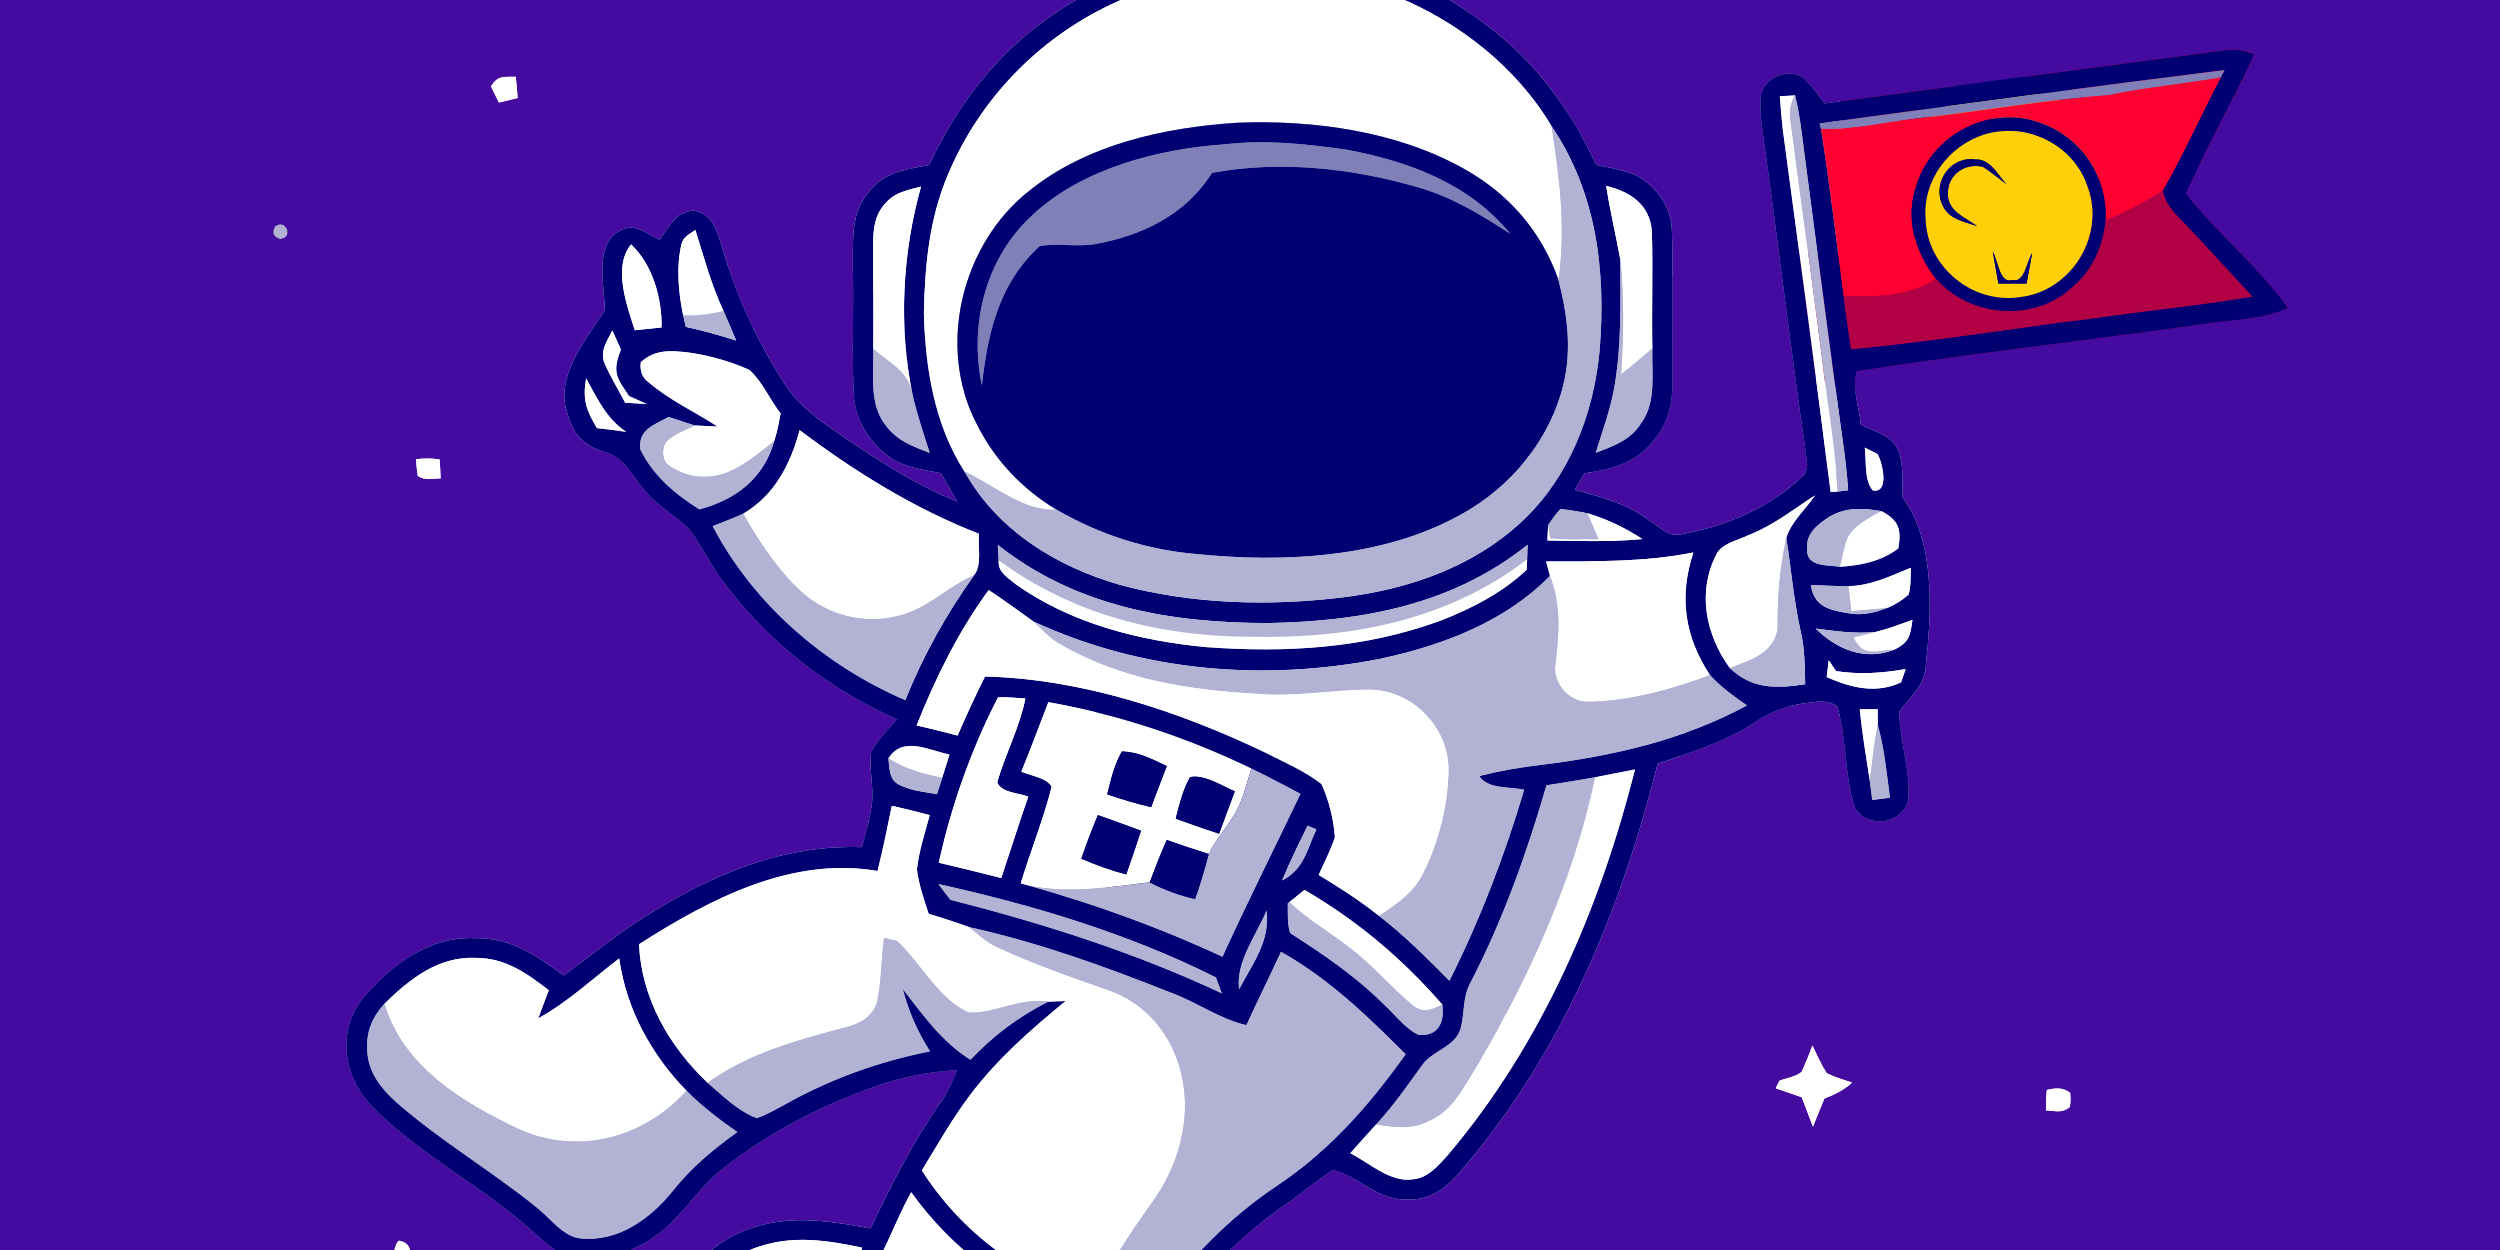 <svg xmlns="http://www.w3.org/2000/svg" style="background-color: #450ba0;" version="1.1" viewBox="90 60 400 200" width="400" height="200" xmlns:xlink="http://www.w3.org/1999/xlink">
				<rect x="90" y="60" width="400" height="200" fill="#333333" stroke="none"/>
				<defs>
				<path d="M 0.00 0.00 L 577.00 0.00 L 577.00 327.00 L 0.00 327.00 L 0.00 0.00 Z M 342.16 21.34 C 340.49 21.92 338.82 22.51 337.15 23.11 C 338.52 24.69 340.33 25.05 342.19 25.75 C 342.93 27.72 342.48 29.51 344.93 30.11 C 345.24 28.67 345.56 27.24 345.87 25.81 C 347.77 25.14 349.61 24.58 351.11 23.17 C 349.51 22.59 347.87 22.07 346.32 21.38 C 345.47 20.13 345.28 18.32 344.79 16.89 C 342.53 17.63 342.87 19.43 342.16 21.34 Z M 163.56 29.75 C 163.49 30.68 163.48 31.61 163.51 32.54 C 164.29 33.12 165.37 33.30 166.29 33.62 C 166.74 32.71 167.19 31.80 167.64 30.90 C 167.04 30.39 166.43 29.89 165.81 29.41 C 165.06 29.51 164.31 29.63 163.56 29.75 Z M 208.07 31.57 C 208.81 31.60 209.54 31.64 210.27 31.67 C 210.28 30.91 210.29 30.15 210.30 29.39 C 208.58 29.94 208.50 29.75 208.07 31.57 Z M 417.56 29.63 C 417.11 30.20 417.11 30.80 417.56 31.40 C 418.11 31.74 418.78 31.80 419.56 31.57 C 419.67 30.87 419.67 30.17 419.56 29.45 C 418.81 29.28 418.14 29.34 417.56 29.63 Z M 368.48 48.56 C 368.75 51.30 369.02 51.13 371.58 51.72 C 371.67 50.54 371.73 49.37 371.78 48.19 C 370.67 48.28 369.57 48.40 368.48 48.56 Z M 238.68 86.38 C 235.08 87.15 231.86 87.34 229.32 90.34 C 225.93 94.02 226.55 98.37 226.46 103.00 C 226.62 109.67 226.28 116.37 226.60 123.03 C 226.78 126.99 228.93 130.56 232.04 132.94 C 234.48 134.79 237.61 135.12 240.53 135.72 C 241.43 137.23 242.32 138.74 243.18 140.26 C 236.79 137.70 230.72 133.82 225.03 129.95 C 221.42 127.44 218.01 125.22 215.56 121.45 C 211.21 114.68 207.72 107.29 205.54 99.53 C 204.62 96.85 204.20 94.38 201.00 93.69 C 198.01 93.89 197.10 96.27 195.53 98.36 C 192.99 97.08 191.16 95.31 188.42 97.40 C 185.20 100.02 186.73 105.96 186.77 109.61 C 183.79 114.23 178.71 120.30 180.77 126.11 C 181.80 129.58 183.21 131.20 186.69 132.31 C 190.22 133.30 191.02 136.20 193.32 138.67 C 195.33 141.07 198.13 142.48 200.25 144.67 C 202.19 147.14 203.51 150.06 205.38 152.59 C 212.57 162.49 222.38 170.11 233.52 175.11 C 232.11 176.76 230.35 178.40 229.39 180.35 C 229.01 183.04 229.82 185.85 229.51 188.56 C 229.20 190.92 228.51 193.25 227.92 195.55 C 215.77 195.13 204.88 199.50 194.70 205.73 C 189.57 208.80 185.00 212.54 180.19 216.07 C 175.82 212.85 171.71 209.99 166.01 210.11 C 158.49 209.77 152.50 214.50 147.91 219.94 C 143.94 225.08 144.96 232.14 149.26 236.74 C 156.87 244.70 167.55 249.91 175.62 257.38 C 177.58 259.08 179.27 260.79 181.96 261.22 C 187.41 262.14 193.05 259.66 197.02 256.02 C 200.13 253.05 202.37 249.47 205.85 246.83 C 213.04 241.22 221.31 236.91 229.89 233.88 C 234.24 232.34 238.53 231.47 243.13 231.22 C 242.43 233.07 241.60 234.82 240.45 236.44 C 236.00 242.82 232.64 249.57 229.27 256.56 C 222.01 255.20 215.30 254.15 208.28 257.24 C 200.83 260.46 197.45 268.37 196.90 276.03 C 196.89 280.40 200.47 283.15 203.99 285.01 C 215.82 291.02 227.45 297.43 238.91 304.11 C 242.35 306.04 245.81 309.01 250.03 308.13 C 256.22 307.18 263.27 303.38 264.64 296.73 C 266.40 289.21 269.91 282.50 273.99 275.99 C 279.63 267.05 286.92 258.69 295.69 252.71 C 298.27 250.96 300.61 248.84 303.27 247.23 C 307.13 247.99 310.33 252.09 314.99 251.90 C 318.70 252.15 321.26 250.21 323.56 247.56 C 339.81 228.70 349.18 206.13 355.23 182.20 C 360.59 180.34 365.85 178.81 370.65 175.64 C 373.21 173.94 375.65 172.94 378.71 172.52 C 380.46 172.33 382.54 171.81 383.99 173.12 C 385.49 178.30 385.08 184.13 386.78 189.24 C 388.89 192.64 394.12 191.93 395.32 188.12 C 395.78 183.46 393.91 178.59 393.88 173.89 C 395.83 171.17 398.11 169.73 398.17 166.01 C 399.07 157.76 399.63 146.61 394.43 139.62 C 394.33 137.22 394.63 134.46 393.77 132.20 C 392.84 129.65 389.91 129.06 387.73 127.95 C 387.54 125.45 386.15 121.57 387.10 119.37 C 405.27 116.57 423.78 114.50 442.02 111.92 C 446.86 111.12 451.76 111.24 456.08 109.28 C 451.31 102.62 444.83 97.45 439.74 90.98 C 443.12 83.41 447.23 76.22 450.70 68.69 C 449.08 68.10 447.75 67.73 446.00 68.03 C 424.63 70.88 403.28 73.67 381.90 76.55 C 380.86 75.18 379.86 73.63 378.55 72.49 C 376.22 70.84 372.54 72.23 371.79 74.97 C 371.37 77.78 372.01 80.85 372.38 83.66 C 374.64 99.76 376.51 115.92 378.87 131.99 C 378.93 133.66 379.72 135.00 378.29 136.29 C 373.20 141.22 366.05 144.23 359.13 145.45 C 356.86 146.03 355.64 144.29 353.81 143.22 C 350.23 140.52 346.21 139.56 341.98 138.36 C 342.49 137.49 343.01 136.61 343.52 135.73 C 347.86 135.07 351.68 134.15 354.52 130.53 C 357.50 127.17 357.69 123.27 357.60 119.00 C 357.46 111.67 357.72 104.32 357.51 97.00 C 357.45 93.02 354.84 89.38 351.23 87.81 C 349.37 87.12 347.34 86.79 345.39 86.38 C 341.32 77.62 335.73 69.92 327.95 64.09 C 308.22 48.69 278.90 48.17 258.40 62.39 C 249.59 68.37 243.14 76.79 238.68 86.38 Z M 403.26 57.22 C 404.52 57.51 405.78 57.79 407.03 58.07 C 406.85 56.88 406.65 55.70 406.43 54.52 C 404.22 54.60 404.31 55.46 403.26 57.22 Z M 168.56 73.81 C 168.97 74.68 169.39 75.54 169.82 76.41 C 170.82 76.17 171.82 75.92 172.82 75.68 C 172.74 74.55 172.64 73.42 172.52 72.29 C 170.60 72.35 169.74 71.97 168.56 73.81 Z M 134.02 96.22 C 133.46 97.25 133.74 97.93 134.88 98.25 C 136.97 97.85 135.76 95.04 134.02 96.22 Z M 156.56 133.47 C 156.61 134.38 156.71 135.27 156.85 136.16 C 158.06 136.92 159.17 136.57 160.50 136.54 C 160.46 135.53 160.41 134.52 160.34 133.52 C 159.06 133.31 157.85 133.33 156.56 133.47 Z M 379.98 227.28 C 379.47 228.72 378.89 230.12 378.26 231.50 C 377.32 232.30 375.84 232.48 374.71 232.92 C 374.51 233.32 374.32 233.72 374.12 234.12 C 375.51 234.60 376.90 235.08 378.28 235.56 C 378.87 237.13 379.47 238.69 380.07 240.26 C 380.69 238.76 381.29 237.26 381.90 235.77 C 383.58 235.10 384.98 234.45 386.33 233.22 C 384.97 232.74 383.52 232.36 382.25 231.68 C 381.37 230.29 380.71 228.76 379.98 227.28 Z M 417.35 237.65 C 418.81 237.73 419.93 238.17 421.17 237.11 C 421.30 236.38 421.31 235.63 421.22 234.85 C 420.03 233.95 418.85 234.07 417.48 234.40 C 417.39 235.48 417.34 236.56 417.35 237.65 Z M 153.80 258.52 C 152.76 259.61 152.68 261.97 154.74 261.52 C 156.41 260.57 155.51 258.60 153.80 258.52 Z M 408.27 269.95 C 407.50 271.52 408.98 273.35 410.36 271.69 C 411.25 270.09 409.62 268.44 408.27 269.95 Z M 343.45 285.49 C 341.66 287.44 343.47 289.37 345.76 288.76 C 348.29 287.67 345.81 282.80 343.45 285.49 Z M 146.53 289.59 C 146.43 291.11 145.60 292.60 147.49 293.30 C 149.95 293.65 150.06 291.36 149.50 289.54 C 148.51 289.53 147.52 289.55 146.53 289.59 Z M 175.27 293.01 C 174.18 293.71 173.07 294.40 171.94 295.06 C 174.93 295.76 176.21 297.02 177.95 299.39 C 178.18 298.27 178.41 297.16 178.65 296.04 C 179.83 295.30 181.01 294.57 182.23 293.88 C 180.92 293.58 179.69 293.15 178.54 292.60 C 177.91 291.54 177.32 290.46 176.77 289.35 C 176.28 290.57 175.80 291.80 175.27 293.01 Z M 379.11 296.60 C 377.52 298.01 379.17 299.50 380.82 298.75 C 382.41 297.53 380.64 295.75 379.11 296.60 Z" id="p0" />
				<path d="M 344.79 16.89 C 345.28 18.32 345.47 20.13 346.32 21.38 C 347.87 22.07 349.51 22.59 351.11 23.17 C 349.61 24.58 347.77 25.14 345.87 25.81 C 345.56 27.24 345.24 28.67 344.93 30.11 C 342.48 29.51 342.93 27.72 342.19 25.75 C 340.33 25.05 338.52 24.69 337.15 23.11 C 338.82 22.51 340.49 21.92 342.16 21.34 C 342.87 19.43 342.53 17.63 344.79 16.89 Z" id="p1" />
				<path d="M 165.81 29.41 C 166.43 29.89 167.04 30.39 167.64 30.90 C 167.19 31.80 166.74 32.71 166.29 33.62 C 165.37 33.30 164.29 33.12 163.51 32.54 C 163.48 31.61 163.49 30.68 163.56 29.75 C 164.31 29.63 165.06 29.51 165.81 29.41 Z" id="p2" />
				<path d="M 210.30 29.39 C 210.29 30.15 210.28 30.91 210.27 31.67 C 209.54 31.64 208.81 31.60 208.07 31.57 C 208.50 29.75 208.58 29.94 210.30 29.39 Z" id="p3" />
				<path d="M 419.56 29.45 C 419.67 30.17 419.67 30.87 419.56 31.57 C 418.78 31.80 418.11 31.74 417.56 31.40 C 417.11 30.80 417.11 30.20 417.56 29.63 C 418.14 29.34 418.81 29.28 419.56 29.45 Z" id="p4" />
				<path d="M 371.78 48.19 C 371.73 49.37 371.67 50.54 371.58 51.72 C 369.02 51.13 368.75 51.30 368.48 48.56 C 369.57 48.40 370.67 48.28 371.78 48.19 Z" id="p5" />
				<path d="M 327.95 64.09 C 335.73 69.92 341.32 77.62 345.39 86.38 C 347.34 86.79 349.37 87.12 351.23 87.81 C 354.84 89.38 357.45 93.02 357.51 97.00 C 357.72 104.32 357.46 111.67 357.60 119.00 C 357.69 123.27 357.50 127.17 354.52 130.53 C 351.68 134.15 347.86 135.07 343.52 135.73 C 343.01 136.61 342.49 137.49 341.98 138.36 C 346.21 139.56 350.23 140.52 353.81 143.22 C 355.64 144.29 356.86 146.03 359.13 145.45 C 366.05 144.23 373.20 141.22 378.29 136.29 C 379.72 135.00 378.93 133.66 378.87 131.99 C 376.51 115.92 374.64 99.76 372.38 83.66 C 372.01 80.85 371.37 77.78 371.79 74.97 C 372.54 72.23 376.22 70.84 378.55 72.49 C 379.86 73.63 380.86 75.18 381.90 76.55 C 403.28 73.67 424.63 70.88 446.00 68.03 C 447.75 67.73 449.08 68.10 450.70 68.69 C 447.23 76.22 443.12 83.41 439.74 90.98 C 444.83 97.45 451.31 102.62 456.08 109.28 C 451.76 111.24 446.86 111.12 442.02 111.92 C 423.78 114.50 405.27 116.57 387.10 119.37 C 386.15 121.57 387.54 125.45 387.73 127.95 C 389.91 129.06 392.84 129.65 393.77 132.20 C 394.63 134.46 394.33 137.22 394.43 139.62 C 399.63 146.61 399.07 157.76 398.17 166.01 C 398.11 169.73 395.83 171.17 393.88 173.89 C 393.91 178.59 395.78 183.46 395.32 188.12 C 394.12 191.93 388.89 192.64 386.78 189.24 C 385.08 184.13 385.49 178.30 383.99 173.12 C 382.54 171.81 380.46 172.33 378.71 172.52 C 375.65 172.94 373.21 173.94 370.65 175.64 C 365.85 178.81 360.59 180.34 355.23 182.20 C 349.18 206.13 339.81 228.70 323.56 247.56 C 321.26 250.21 318.70 252.15 314.99 251.90 C 310.33 252.09 307.13 247.99 303.27 247.23 C 300.61 248.84 298.27 250.96 295.69 252.71 C 286.92 258.69 279.63 267.05 273.99 275.99 C 269.91 282.50 266.40 289.21 264.64 296.73 C 263.27 303.38 256.22 307.18 250.03 308.13 C 245.81 309.01 242.35 306.04 238.91 304.11 C 227.45 297.43 215.82 291.02 203.99 285.01 C 200.47 283.15 196.89 280.40 196.90 276.03 C 197.45 268.37 200.83 260.46 208.28 257.24 C 215.30 254.15 222.01 255.20 229.27 256.56 C 232.64 249.57 236.00 242.82 240.45 236.44 C 241.60 234.82 242.43 233.07 243.13 231.22 C 238.53 231.47 234.24 232.34 229.89 233.88 C 221.31 236.91 213.04 241.22 205.85 246.83 C 202.37 249.47 200.13 253.05 197.02 256.02 C 193.05 259.66 187.41 262.14 181.96 261.22 C 179.27 260.79 177.58 259.08 175.62 257.38 C 167.55 249.91 156.87 244.70 149.26 236.74 C 144.96 232.14 143.94 225.08 147.91 219.94 C 152.50 214.50 158.49 209.77 166.01 210.11 C 171.71 209.99 175.82 212.85 180.19 216.07 C 185.00 212.54 189.57 208.80 194.70 205.73 C 204.88 199.50 215.77 195.13 227.92 195.55 C 228.51 193.25 229.20 190.92 229.51 188.56 C 229.82 185.85 229.01 183.04 229.39 180.35 C 230.35 178.40 232.11 176.76 233.52 175.11 C 222.38 170.11 212.57 162.49 205.38 152.59 C 203.51 150.06 202.19 147.14 200.25 144.67 C 198.13 142.48 195.33 141.07 193.32 138.67 C 191.02 136.20 190.22 133.30 186.69 132.31 C 183.21 131.20 181.80 129.58 180.77 126.11 C 178.71 120.30 183.79 114.23 186.77 109.61 C 186.73 105.96 185.20 100.02 188.42 97.40 C 191.16 95.31 192.99 97.08 195.53 98.36 C 197.10 96.27 198.01 93.89 201.00 93.69 C 204.20 94.38 204.62 96.85 205.54 99.53 C 207.72 107.29 211.21 114.68 215.56 121.45 C 218.01 125.22 221.42 127.44 225.03 129.95 C 230.72 133.82 236.79 137.70 243.18 140.26 C 242.32 138.74 241.43 137.23 240.53 135.72 C 237.61 135.12 234.48 134.79 232.04 132.94 C 228.93 130.56 226.78 126.99 226.60 123.03 C 226.28 116.37 226.62 109.67 226.46 103.00 C 226.55 98.37 225.93 94.02 229.32 90.34 C 231.86 87.34 235.08 87.15 238.68 86.38 C 243.14 76.79 249.59 68.37 258.40 62.39 C 278.90 48.17 308.22 48.69 327.95 64.09 Z M 244.31 135.44 C 249.64 144.90 259.02 150.65 269.24 153.59 C 280.79 156.69 293.19 157.03 305.03 155.55 C 315.38 154.26 325.73 150.70 333.46 143.46 C 341.10 136.35 345.01 126.23 345.95 115.99 C 346.97 103.37 345.46 90.88 338.24 80.17 C 332.68 70.84 323.54 63.61 313.55 59.49 C 299.03 53.61 281.90 54.01 267.73 60.73 C 256.09 66.23 246.74 75.93 241.74 87.79 C 238.68 94.92 238.00 102.32 237.82 110.00 C 238.05 118.89 239.46 127.81 244.31 135.44 Z M 381.15 79.75 L 381.36 80.61 C 382.75 89.47 383.81 98.42 384.98 107.32 C 385.35 110.18 385.73 113.03 386.18 115.87 C 399.10 114.65 411.95 112.54 424.84 110.94 C 433.33 109.70 441.90 108.89 450.35 107.44 C 447.01 103.85 443.72 100.21 440.35 96.65 C 438.55 94.66 436.60 93.27 436.03 90.49 C 439.44 84.63 442.14 78.38 445.32 72.40 C 445.52 72.00 445.72 71.60 445.93 71.21 C 424.32 73.89 402.73 76.84 381.15 79.75 Z M 374.77 75.40 C 374.90 77.19 375.05 78.98 375.25 80.77 C 377.85 100.09 380.46 119.39 382.90 138.73 L 384.00 138.65 L 385.70 138.44 C 385.55 135.93 385.25 133.45 384.89 130.96 C 382.72 115.40 380.73 99.81 378.66 84.23 C 378.28 81.21 377.94 78.22 377.21 75.26 C 376.40 75.31 375.58 75.36 374.77 75.40 Z M 229.71 115.78 C 229.85 119.89 228.97 124.80 231.81 128.17 C 233.59 130.56 236.08 131.43 238.76 132.47 C 237.76 129.38 236.74 126.32 236.01 123.16 C 233.75 112.22 234.36 100.59 237.36 89.85 C 235.17 90.44 233.18 90.74 231.62 92.58 C 229.96 94.40 229.71 96.61 229.71 98.99 C 229.70 104.59 229.76 110.18 229.71 115.78 Z M 346.99 89.74 C 347.60 93.67 348.52 97.53 349.23 101.45 C 349.25 108.46 349.50 115.09 348.28 122.03 C 347.63 125.66 346.40 128.91 345.32 132.45 C 348.25 131.32 350.93 130.42 352.65 127.60 C 355.07 124.23 354.24 119.67 354.38 115.73 C 354.25 109.46 354.50 103.18 354.29 96.91 C 353.91 92.67 350.82 90.68 346.99 89.74 Z M 199.30 110.44 C 199.45 111.06 199.59 111.68 199.74 112.30 C 202.46 112.91 205.13 113.62 207.78 114.49 C 207.12 112.91 206.46 111.33 205.77 109.77 C 203.83 105.59 202.62 101.19 201.26 96.80 C 200.35 97.46 199.36 97.83 199.05 99.02 C 198.17 102.69 198.53 106.77 199.30 110.44 Z M 191.57 112.84 C 192.99 112.69 194.41 112.54 195.84 112.39 C 195.96 107.75 194.43 102.37 190.98 99.11 C 188.00 102.70 190.31 108.90 191.57 112.84 Z M 190.02 124.44 C 191.19 124.52 192.35 124.60 193.52 124.66 C 192.57 124.22 191.61 123.79 190.65 123.37 C 188.63 120.42 187.92 119.55 189.34 115.94 C 188.89 114.92 188.44 113.89 187.98 112.87 C 187.16 114.59 186.07 115.86 186.63 117.89 C 187.58 120.15 188.91 122.25 190.02 124.44 Z M 204.78 128.23 C 203.56 128.19 202.35 128.14 201.14 128.07 C 199.74 127.63 198.36 127.14 196.96 126.71 C 194.70 127.99 192.09 128.68 192.44 131.89 C 194.53 136.14 197.97 139.01 201.89 141.50 C 207.74 139.95 212.20 136.56 213.87 130.55 C 214.36 129.14 214.60 127.62 214.90 126.16 C 213.19 123.98 211.95 121.02 209.92 119.20 C 206.51 117.62 201.72 116.36 197.97 116.21 C 195.83 116.12 194.15 116.49 192.53 117.95 C 192.35 119.37 192.78 120.46 193.84 121.21 C 197.08 124.02 201.18 125.88 204.78 128.23 Z M 185.52 128.50 C 187.08 128.67 188.64 128.86 190.20 129.10 C 186.96 126.91 185.60 123.84 183.78 120.54 C 183.19 123.92 183.79 125.64 185.52 128.50 Z M 217.94 128.83 C 216.47 134.30 213.94 139.23 208.91 142.19 C 207.31 142.91 205.67 143.55 204.03 144.18 C 210.54 156.64 221.99 166.54 234.86 172.01 C 237.68 164.89 241.44 158.23 245.87 152.01 C 247.15 150.34 246.45 147.40 246.61 145.40 C 236.23 141.35 226.82 135.50 217.94 128.83 Z M 388.36 131.62 C 388.66 133.72 388.21 136.75 389.64 138.46 C 392.37 139.00 391.18 133.90 390.39 132.64 C 389.72 132.29 389.04 131.95 388.36 131.62 Z M 366.77 166.89 C 370.36 170.32 374.19 170.17 378.83 169.48 C 378.76 166.58 378.77 163.73 378.08 160.89 C 376.99 156.02 376.60 151.02 375.81 146.08 C 376.55 143.52 378.95 141.43 380.43 139.24 C 376.87 141.51 373.74 144.09 369.74 145.62 C 368.14 146.45 365.40 146.95 364.62 148.72 C 361.51 154.69 362.93 161.63 366.77 166.89 Z M 384.41 150.68 C 387.78 150.46 390.97 149.83 393.71 147.75 C 394.28 144.72 393.78 143.22 391.03 141.79 C 388.11 141.26 385.30 141.13 382.66 142.72 C 380.80 143.92 378.81 145.47 379.15 147.95 C 379.06 150.75 382.48 150.40 384.41 150.68 Z M 337.71 143.99 C 337.65 144.82 337.61 145.66 337.58 146.49 C 342.67 146.55 347.70 146.73 352.78 146.25 C 350.04 144.47 347.19 143.08 344.05 142.14 C 342.61 141.84 341.14 141.62 339.68 141.42 C 338.96 142.23 338.30 143.09 337.71 143.99 Z M 249.64 147.18 L 249.80 149.70 C 249.61 151.56 251.28 152.42 252.50 153.46 C 261.35 159.77 272.31 162.52 282.99 163.54 C 295.77 164.48 308.36 163.76 320.48 159.31 C 325.39 157.41 330.43 154.82 334.27 151.16 L 334.34 149.50 L 334.43 147.14 C 322.45 156.77 308.01 159.41 293.00 159.69 C 277.34 159.69 262.23 157.13 249.64 147.18 Z M 337.37 149.81 C 337.57 150.59 337.78 151.36 337.99 152.14 C 330.76 159.54 320.71 163.28 310.79 165.42 C 292.17 169.07 272.63 167.47 255.33 159.43 C 252.96 157.74 250.62 156.01 248.19 154.41 C 243.32 161.07 239.70 168.43 236.66 176.08 C 238.86 176.56 241.04 177.11 243.21 177.69 C 244.60 174.51 246.03 171.35 247.60 168.24 C 263.05 168.61 278.71 173.80 292.54 180.46 C 295.53 181.99 298.78 183.37 301.43 185.44 C 302.59 187.89 303.42 191.30 303.58 193.98 C 302.88 196.04 301.89 198.02 300.99 200.00 C 304.32 201.98 307.57 204.10 310.62 206.51 C 314.70 209.65 318.30 213.27 321.91 216.93 C 326.86 207.05 330.72 196.95 333.87 186.36 C 331.63 185.84 328.01 186.30 326.66 184.16 C 330.00 183.33 333.39 182.74 336.82 182.35 C 348.23 180.93 359.33 178.37 369.52 172.87 C 367.40 171.41 365.34 169.93 363.60 168.02 C 359.53 161.80 358.59 155.52 360.94 148.40 C 353.12 149.95 345.29 149.82 337.37 149.81 Z M 385.75 153.79 C 383.75 153.78 381.75 153.68 379.76 153.63 C 380.26 157.32 383.15 157.67 386.23 158.20 C 388.27 158.46 390.19 157.97 392.06 157.22 C 393.29 156.70 394.38 156.02 395.37 155.13 C 395.77 153.78 395.66 152.24 395.74 150.84 C 392.43 152.18 389.41 153.69 385.75 153.79 Z M 390.08 161.12 C 386.85 161.44 383.71 160.99 380.51 160.57 C 383.90 163.91 388.39 165.79 393.06 163.95 C 395.50 162.77 395.65 161.68 395.99 159.19 C 394.04 159.87 392.07 160.62 390.08 161.12 Z M 382.60 165.64 C 382.50 166.54 382.39 167.43 382.27 168.33 C 386.16 170.04 390.11 171.05 394.17 169.18 C 394.41 168.48 394.65 167.77 394.90 167.06 C 391.17 167.70 387.52 167.96 383.76 167.38 C 383.37 166.80 382.98 166.22 382.60 165.64 Z M 240.20 198.04 C 243.54 198.82 246.88 199.65 250.21 200.49 C 251.65 196.15 253.01 191.78 254.52 187.46 C 252.96 186.84 250.25 186.88 249.55 185.17 C 250.86 180.60 253.12 176.46 254.06 171.76 C 252.62 171.67 251.15 171.52 249.70 171.57 C 245.40 179.83 242.21 188.95 240.20 198.04 Z M 257.74 172.35 C 256.30 176.05 254.93 179.78 253.42 183.46 C 254.91 184.14 257.38 184.38 258.27 185.86 C 256.95 191.10 254.89 196.16 253.31 201.33 L 254.92 201.78 C 265.66 204.83 275.48 208.40 285.60 213.07 C 289.60 204.31 293.92 195.71 298.07 187.02 C 295.48 185.64 292.89 184.21 290.24 182.96 C 279.84 177.96 269.11 174.38 257.74 172.35 Z M 389.16 184.90 C 389.29 185.94 389.42 186.97 389.56 188.00 C 390.51 187.88 391.45 187.75 392.39 187.63 C 391.87 183.72 391.51 179.84 390.45 176.02 C 390.44 175.17 390.44 174.33 390.43 173.48 C 389.47 173.46 388.51 173.47 387.56 173.50 C 387.93 177.32 388.58 181.12 389.16 184.90 Z M 232.14 181.35 C 232.31 182.72 232.24 184.48 233.51 185.34 C 235.32 186.47 237.83 186.68 239.91 187.06 C 240.19 186.17 240.47 185.30 240.76 184.42 C 241.15 183.19 241.54 181.95 241.93 180.72 C 238.71 180.10 234.42 177.64 232.14 181.35 Z M 345.19 184.37 C 342.61 184.83 340.03 185.24 337.44 185.65 C 334.27 196.51 330.51 207.13 325.29 217.20 C 323.93 219.66 324.41 222.11 323.65 224.72 C 322.72 227.58 319.16 228.06 317.51 230.47 C 315.17 233.71 312.91 236.98 310.17 239.92 C 308.79 241.44 307.40 242.95 306.05 244.51 C 308.99 246.03 312.52 249.23 315.98 248.69 C 318.44 248.55 320.20 246.42 321.73 244.72 C 336.70 227.01 345.95 205.43 351.61 183.11 C 349.46 183.51 347.33 183.95 345.19 184.37 Z M 232.70 188.93 C 231.97 192.41 231.26 195.90 230.40 199.36 C 216.61 196.98 203.50 203.89 192.25 211.08 C 192.60 219.64 197.09 227.48 203.23 233.26 C 205.58 235.28 208.12 237.80 211.07 238.90 C 212.66 238.37 214.19 237.47 215.66 236.68 C 222.86 232.63 230.69 229.82 238.80 228.22 C 236.76 225.00 235.42 221.91 234.43 218.22 C 237.72 222.44 240.64 226.65 245.27 229.56 C 249.02 225.62 252.85 222.76 257.69 220.27 C 258.62 220.23 259.56 220.20 260.50 220.16 C 254.89 224.77 249.62 229.36 245.22 235.19 C 242.32 239.05 240.00 243.16 237.50 247.27 C 243.77 257.07 253.34 264.34 264.57 267.47 C 267.94 268.38 271.38 268.82 274.86 268.95 C 280.28 261.40 286.78 254.70 294.55 249.56 C 302.78 244.04 309.19 236.71 314.90 228.68 C 308.74 222.52 302.63 216.60 294.96 212.29 C 293.15 216.22 291.22 220.09 289.42 224.03 C 285.08 223.02 281.42 220.29 277.18 218.76 C 266.78 214.63 256.04 210.76 245.10 208.35 C 242.95 207.56 240.79 206.86 238.59 206.21 C 237.85 203.91 237.00 201.53 236.71 199.12 C 237.03 196.19 237.99 193.26 238.75 190.42 C 236.75 189.88 234.73 189.38 232.70 188.93 Z M 299.21 192.11 C 297.81 195.00 296.33 197.92 295.13 200.88 C 298.64 199.10 299.08 195.96 300.63 192.70 L 299.21 192.11 Z M 240.16 201.45 C 240.78 202.30 241.41 203.14 242.06 203.97 C 256.88 207.74 271.63 212.42 285.49 218.93 C 285.17 218.08 284.86 217.24 284.55 216.39 C 270.60 209.39 255.36 204.82 240.16 201.45 Z M 296.29 204.33 L 296.04 204.54 C 296.07 206.08 295.95 207.81 296.42 209.29 C 301.73 212.69 306.86 216.17 311.35 220.64 C 313.14 222.25 314.77 224.55 316.96 225.57 C 320.14 225.89 321.16 223.49 320.77 220.74 C 314.34 213.33 307.19 207.33 298.72 202.38 C 297.91 203.03 297.10 203.68 296.29 204.33 Z M 288.26 218.29 C 290.48 214.04 293.19 210.73 292.67 205.67 C 291.00 209.65 287.68 213.92 288.26 218.29 Z M 151.51 220.59 C 149.53 222.78 148.60 225.02 148.75 228.03 C 148.90 231.62 150.98 234.16 153.52 236.45 C 160.52 242.57 168.67 247.36 175.86 253.18 C 177.99 254.82 180.12 257.91 182.91 258.15 C 188.90 258.75 194.02 255.02 197.61 250.59 C 200.56 246.85 204.12 243.89 207.97 241.13 C 205.10 239.12 202.30 237.02 199.84 234.51 C 194.18 228.73 190.19 221.42 189.07 213.35 C 184.76 216.65 180.90 220.30 176.11 222.94 C 176.65 221.43 177.25 219.94 177.80 218.44 C 174.20 215.66 170.78 213.23 166.01 213.26 C 160.10 213.03 155.51 216.67 151.51 220.59 Z M 235.78 250.76 C 232.98 255.87 231.35 261.22 227.90 265.98 C 227.87 263.86 227.87 261.73 227.88 259.61 C 222.30 258.44 217.00 257.62 211.43 259.46 C 206.69 260.94 203.25 264.70 201.52 269.27 C 200.91 271.88 199.47 275.69 200.71 278.24 C 202.37 281.00 206.29 282.49 209.03 283.96 C 219.28 289.25 229.40 294.85 239.39 300.60 C 241.86 301.93 244.27 303.98 246.98 304.72 C 251.92 305.31 257.82 302.81 260.47 298.52 C 262.08 294.63 262.74 290.43 264.62 286.61 C 266.67 281.49 269.90 277.05 272.16 272.05 C 268.98 271.64 265.83 271.22 262.75 270.30 C 251.76 267.05 242.44 260.02 235.78 250.76 Z" id="p6" />
				<path d="M 406.43 54.52 C 406.65 55.70 406.85 56.88 407.03 58.07 C 405.78 57.79 404.52 57.51 403.26 57.22 C 404.31 55.46 404.22 54.60 406.43 54.52 Z" id="p7" />
				<path d="M 313.55 59.49 C 323.54 63.61 332.68 70.84 338.24 80.17 C 339.55 88.39 340.54 96.49 339.37 104.81 C 336.61 96.96 331.37 90.96 324.11 86.94 C 313.42 80.97 300.08 79.16 288.00 79.64 C 276.35 80.38 263.86 83.09 254.59 90.60 C 243.84 99.11 239.85 115.55 246.28 127.80 C 249.05 133.54 253.56 138.25 259.01 141.53 C 253.82 141.92 248.93 137.56 244.31 135.44 C 239.46 127.81 238.05 118.89 237.82 110.00 C 238.00 102.32 238.68 94.92 241.74 87.79 C 246.74 75.93 256.09 66.23 267.73 60.73 C 281.90 54.01 299.03 53.61 313.55 59.49 Z" id="p8" />
				<path d="M 445.93 71.21 C 445.72 71.60 445.52 72.00 445.32 72.40 C 439.34 73.46 433.32 73.97 427.38 75.24 C 417.13 75.96 407.11 77.80 396.92 78.92 C 391.73 79.53 386.50 80.84 381.36 80.61 L 381.15 79.75 C 402.73 76.84 424.32 73.89 445.93 71.21 Z" id="p9" />
				<path d="M 172.52 72.29 C 172.64 73.42 172.74 74.55 172.82 75.68 C 171.82 75.92 170.82 76.17 169.82 76.41 C 169.39 75.54 168.97 74.68 168.56 73.81 C 169.74 71.97 170.60 72.35 172.52 72.29 Z" id="p10" />
				<path d="M 445.32 72.40 C 442.14 78.38 439.44 84.63 436.03 90.49 C 433.15 92.39 430.09 93.92 426.92 95.27 C 427.21 88.29 423.12 82.02 416.52 79.68 C 408.59 76.65 399.21 81.43 396.71 89.47 C 394.72 94.79 396.38 100.35 399.78 104.66 C 395.18 107.45 390.20 107.58 384.98 107.32 C 383.81 98.42 382.75 89.47 381.36 80.61 C 386.50 80.84 391.73 79.53 396.92 78.92 C 407.11 77.80 417.13 75.96 427.38 75.24 C 433.32 73.97 439.34 73.46 445.32 72.40 Z" id="p11" />
				<path d="M 374.77 75.40 C 375.58 75.36 376.40 75.31 377.21 75.26 C 376.51 76.43 376.25 77.69 376.44 79.05 C 378.26 93.01 380.26 107.04 381.98 121.01 C 382.79 126.89 383.72 132.72 384.00 138.65 L 382.90 138.73 C 380.46 119.39 377.85 100.09 375.25 80.77 C 375.05 78.98 374.90 77.19 374.77 75.40 Z" id="p12" />
				<path d="M 377.21 75.26 C 377.94 78.22 378.28 81.21 378.66 84.23 C 380.73 99.81 382.72 115.40 384.89 130.96 C 385.25 133.45 385.55 135.93 385.70 138.44 L 384.00 138.65 C 383.72 132.72 382.79 126.89 381.98 121.01 C 380.26 107.04 378.26 93.01 376.44 79.05 C 376.25 77.69 376.51 76.43 377.21 75.26 Z" id="p13" />
				<path d="M 416.52 79.68 C 423.12 82.02 427.21 88.29 426.92 95.27 C 426.48 99.62 424.69 103.50 421.24 106.26 C 415.10 111.59 405.14 110.69 399.78 104.66 C 396.38 100.35 394.72 94.79 396.71 89.47 C 399.21 81.43 408.59 76.65 416.52 79.68 Z M 407.43 81.54 C 401.75 83.34 397.59 88.99 398.10 95.01 C 398.30 102.63 405.47 108.61 413.02 107.56 C 421.62 106.68 427.20 97.23 423.76 89.25 C 421.28 82.88 413.90 79.51 407.43 81.54 Z" id="p14" />
				<path d="M 288.00 79.64 C 300.08 79.16 313.42 80.97 324.11 86.94 C 331.37 90.96 336.61 96.96 339.37 104.81 C 340.89 110.84 341.62 116.77 339.79 122.85 C 337.13 131.83 330.51 139.07 322.15 143.17 C 310.20 149.27 295.12 149.99 282.00 148.70 C 273.83 148.08 266.08 145.64 259.01 141.53 C 253.56 138.25 249.05 133.54 246.28 127.80 C 239.85 115.55 243.84 99.11 254.59 90.60 C 263.86 83.09 276.35 80.38 288.00 79.64 Z M 247.10 121.66 C 248.05 113.16 249.83 105.35 256.37 99.35 C 259.21 98.92 262.16 99.49 265.03 99.09 C 272.63 97.74 279.71 94.40 283.92 87.65 C 294.82 85.64 306.43 86.89 317.01 90.01 C 322.38 91.55 327.00 94.39 331.64 97.41 C 325.05 89.35 315.40 85.82 305.46 83.95 C 298.92 83.04 292.59 82.31 286.00 83.09 C 275.43 83.80 263.26 86.93 255.31 94.30 C 247.72 101.19 245.04 111.78 247.10 121.66 Z" id="p15" />
				<path d="M 338.24 80.17 C 345.46 90.88 346.97 103.37 345.95 115.99 C 345.01 126.23 341.10 136.35 333.46 143.46 C 325.73 150.70 315.38 154.26 305.03 155.55 C 293.19 157.03 280.79 156.69 269.24 153.59 C 259.02 150.65 249.64 144.90 244.31 135.44 C 248.93 137.56 253.82 141.92 259.01 141.53 C 266.08 145.64 273.83 148.08 282.00 148.70 C 295.12 149.99 310.20 149.27 322.15 143.17 C 330.51 139.07 337.13 131.83 339.79 122.85 C 341.62 116.77 340.89 110.84 339.37 104.81 C 340.54 96.49 339.55 88.39 338.24 80.17 Z" id="p16" />
				<path d="M 407.43 81.54 C 413.90 79.51 421.28 82.88 423.76 89.25 C 427.20 97.23 421.62 106.68 413.02 107.56 C 405.47 108.61 398.30 102.63 398.10 95.01 C 397.59 88.99 401.75 83.34 407.43 81.54 Z M 406.34 96.19 C 404.46 94.78 401.59 93.81 401.66 91.00 C 401.58 87.98 404.38 85.99 407.27 86.69 C 408.59 87.51 409.80 88.55 411.04 89.49 C 409.72 88.08 408.38 85.36 406.12 85.53 C 402.23 84.90 399.32 88.91 400.64 92.47 C 401.67 95.10 403.98 95.34 406.34 96.19 Z M 408.84 100.27 C 409.15 101.97 409.45 103.67 409.74 105.37 C 411.24 105.38 412.75 105.38 414.25 105.37 C 414.55 103.74 414.85 102.12 415.15 100.50 C 414.31 101.71 413.92 105.42 411.98 104.78 C 409.93 105.58 409.65 101.50 408.84 100.27 Z" id="p17" />
				<path d="M 286.00 83.09 C 292.59 82.31 298.92 83.04 305.46 83.95 C 315.40 85.82 325.05 89.35 331.64 97.41 C 327.00 94.39 322.38 91.55 317.01 90.01 C 306.43 86.89 294.82 85.64 283.92 87.65 C 279.71 94.40 272.63 97.74 265.03 99.09 C 262.16 99.49 259.21 98.92 256.37 99.35 C 249.83 105.35 248.05 113.16 247.10 121.66 C 245.04 111.78 247.72 101.19 255.31 94.30 C 263.26 86.93 275.43 83.80 286.00 83.09 Z" id="p18" />
				<path d="M 406.12 85.53 C 408.38 85.36 409.72 88.08 411.04 89.49 C 409.80 88.55 408.59 87.51 407.27 86.69 C 404.38 85.99 401.58 87.98 401.66 91.00 C 401.59 93.81 404.46 94.78 406.34 96.19 C 403.98 95.34 401.67 95.10 400.64 92.47 C 399.32 88.91 402.23 84.90 406.12 85.53 Z" id="p19" />
				<path d="M 237.36 89.85 C 234.36 100.59 233.75 112.22 236.01 123.16 C 235.35 119.31 232.33 118.18 229.71 115.78 C 229.76 110.18 229.70 104.59 229.71 98.99 C 229.71 96.61 229.96 94.40 231.62 92.58 C 233.18 90.74 235.17 90.44 237.36 89.85 Z" id="p20" />
				<path d="M 346.99 89.74 C 350.82 90.68 353.91 92.67 354.29 96.91 C 354.50 103.18 354.25 109.46 354.38 115.73 C 352.74 117.18 351.07 118.57 349.36 119.91 C 349.80 113.91 349.86 107.91 349.29 101.91 L 349.25 101.60 L 349.23 101.45 C 348.52 97.53 347.60 93.67 346.99 89.74 Z" id="p21" />
				<path d="M 436.03 90.49 C 436.60 93.27 438.55 94.66 440.35 96.65 C 443.72 100.21 447.01 103.85 450.35 107.44 C 441.90 108.89 433.33 109.70 424.84 110.94 C 411.95 112.54 399.10 114.65 386.18 115.87 C 385.73 113.03 385.35 110.18 384.98 107.32 C 390.20 107.58 395.18 107.45 399.78 104.66 C 405.14 110.69 415.10 111.59 421.24 106.26 C 424.69 103.50 426.48 99.62 426.92 95.27 C 430.09 93.92 433.15 92.39 436.03 90.49 Z" id="p22" />
				<path d="M 134.02 96.22 C 135.76 95.04 136.97 97.85 134.88 98.25 C 133.74 97.93 133.46 97.25 134.02 96.22 Z" id="p23" />
				<path d="M 201.26 96.80 C 202.62 101.19 203.83 105.59 205.77 109.77 C 203.57 110.30 201.56 110.51 199.30 110.44 C 198.53 106.77 198.17 102.69 199.05 99.02 C 199.36 97.83 200.35 97.46 201.26 96.80 Z" id="p24" />
				<path d="M 190.98 99.11 C 194.43 102.37 195.96 107.75 195.84 112.39 C 194.41 112.54 192.99 112.69 191.57 112.84 C 190.31 108.90 188.00 102.70 190.98 99.11 Z" id="p25" />
				<path d="M 349.23 101.45 L 349.25 101.60 L 349.29 101.91 C 349.86 107.91 349.80 113.91 349.36 119.91 C 351.07 118.57 352.74 117.18 354.38 115.73 C 354.24 119.67 355.07 124.23 352.65 127.60 C 350.93 130.42 348.25 131.32 345.32 132.45 C 346.40 128.91 347.63 125.66 348.28 122.03 C 349.50 115.09 349.25 108.46 349.23 101.45 Z" id="p26" />
				<path d="M 408.84 100.27 C 409.65 101.50 409.93 105.58 411.98 104.78 C 413.92 105.42 414.31 101.71 415.15 100.50 C 414.85 102.12 414.55 103.74 414.25 105.37 C 412.75 105.38 411.24 105.38 409.74 105.37 C 409.45 103.67 409.15 101.97 408.84 100.27 Z" id="p27" />
				<path d="M 205.77 109.77 C 206.46 111.33 207.12 112.91 207.78 114.49 C 205.13 113.62 202.46 112.91 199.74 112.30 C 199.59 111.68 199.45 111.06 199.30 110.44 C 201.56 110.51 203.57 110.30 205.77 109.77 Z" id="p28" />
				<path d="M 187.98 112.87 C 188.44 113.89 188.89 114.92 189.34 115.94 C 187.92 119.55 188.63 120.42 190.65 123.37 C 191.61 123.79 192.57 124.22 193.52 124.66 C 192.35 124.60 191.19 124.52 190.02 124.44 C 188.91 122.25 187.58 120.15 186.63 117.89 C 186.07 115.86 187.16 114.59 187.98 112.87 Z" id="p29" />
				<path d="M 197.97 116.21 C 201.72 116.36 206.51 117.62 209.92 119.20 C 211.95 121.02 213.19 123.98 214.90 126.16 C 214.60 127.62 214.36 129.14 213.87 130.55 C 211.60 132.32 209.23 134.34 206.58 135.50 C 203.36 136.86 199.48 136.46 196.75 134.25 C 195.87 133.41 195.92 131.59 196.61 130.64 C 197.82 129.46 199.65 128.82 201.14 128.07 C 202.35 128.14 203.56 128.19 204.78 128.23 C 201.18 125.88 197.08 124.02 193.84 121.21 C 192.78 120.46 192.35 119.37 192.53 117.95 C 194.15 116.49 195.83 116.12 197.97 116.21 Z" id="p30" />
				<path d="M 229.71 115.78 C 232.33 118.18 235.35 119.31 236.01 123.16 C 236.74 126.32 237.76 129.38 238.76 132.47 C 236.08 131.43 233.59 130.56 231.81 128.17 C 228.97 124.80 229.85 119.89 229.71 115.78 Z" id="p31" />
				<path d="M 183.78 120.54 C 185.60 123.84 186.96 126.91 190.20 129.10 C 188.64 128.86 187.08 128.67 185.52 128.50 C 183.79 125.64 183.19 123.92 183.78 120.54 Z" id="p32" />
				<path d="M 196.96 126.71 C 198.36 127.14 199.74 127.63 201.14 128.07 C 199.65 128.82 197.82 129.46 196.61 130.64 C 195.92 131.59 195.87 133.41 196.75 134.25 C 199.48 136.46 203.36 136.86 206.58 135.50 C 209.23 134.34 211.60 132.32 213.87 130.55 C 212.20 136.56 207.74 139.95 201.89 141.50 C 197.97 139.01 194.53 136.14 192.44 131.89 C 192.09 128.68 194.70 127.99 196.96 126.71 Z" id="p33" />
				<path d="M 217.94 128.83 C 226.82 135.50 236.23 141.35 246.61 145.40 C 246.45 147.40 247.15 150.34 245.87 152.01 C 241.30 154.00 238.33 157.50 233.64 158.57 C 228.27 159.95 222.37 158.44 218.27 154.73 C 214.44 151.21 211.45 146.70 208.91 142.19 C 213.94 139.23 216.47 134.30 217.94 128.83 Z" id="p34" />
				<path d="M 388.36 131.62 C 389.04 131.95 389.72 132.29 390.39 132.64 C 391.18 133.90 392.37 139.00 389.64 138.46 C 388.21 136.75 388.66 133.72 388.36 131.62 Z" id="p35" />
				<path d="M 160.34 133.52 C 160.41 134.52 160.46 135.53 160.50 136.54 C 159.17 136.57 158.06 136.92 156.85 136.16 C 156.71 135.27 156.61 134.38 156.56 133.47 C 157.85 133.33 159.06 133.31 160.34 133.52 Z" id="p36" />
				<path d="M 380.43 139.24 C 378.95 141.43 376.55 143.52 375.81 146.08 C 374.73 150.93 374.39 155.71 374.42 160.66 C 373.71 164.66 370.05 165.60 366.77 166.89 C 362.93 161.63 361.51 154.69 364.62 148.72 C 365.40 146.95 368.14 146.45 369.74 145.62 C 373.74 144.09 376.87 141.51 380.43 139.24 Z" id="p37" />
				<path d="M 391.03 141.79 C 389.22 142.81 386.90 143.97 385.78 145.79 C 385.03 147.28 384.83 149.08 384.41 150.68 C 382.48 150.40 379.06 150.75 379.15 147.95 C 378.81 145.47 380.80 143.92 382.66 142.72 C 385.30 141.13 388.11 141.26 391.03 141.79 Z" id="p38" />
				<path d="M 339.68 141.42 C 341.14 141.62 342.61 141.84 344.05 142.14 C 344.64 143.55 345.24 144.94 345.84 146.34 C 343.23 146.34 340.62 146.33 338.01 146.16 L 337.71 143.99 C 338.30 143.09 338.96 142.23 339.68 141.42 Z" id="p39" />
				<path d="M 344.05 142.14 C 347.19 143.08 350.04 144.47 352.78 146.25 C 347.70 146.73 342.67 146.55 337.58 146.49 C 337.61 145.66 337.65 144.82 337.71 143.99 L 338.01 146.16 C 340.62 146.33 343.23 146.34 345.84 146.34 C 345.24 144.94 344.64 143.55 344.05 142.14 Z" id="p40" />
				<path d="M 391.03 141.79 C 393.78 143.22 394.28 144.72 393.71 147.75 C 390.97 149.83 387.78 150.46 384.41 150.68 C 384.83 149.08 385.03 147.28 385.78 145.79 C 386.90 143.97 389.22 142.81 391.03 141.79 Z" id="p41" />
				<path d="M 208.91 142.19 C 211.45 146.70 214.44 151.21 218.27 154.73 C 222.37 158.44 228.27 159.95 233.64 158.57 C 238.33 157.50 241.30 154.00 245.87 152.01 C 241.44 158.23 237.68 164.89 234.86 172.01 C 221.99 166.54 210.54 156.64 204.03 144.18 C 205.67 143.55 207.31 142.91 208.91 142.19 Z" id="p42" />
				<path d="M 375.81 146.08 C 376.60 151.02 376.99 156.02 378.08 160.89 C 378.77 163.73 378.76 166.58 378.83 169.48 C 374.19 170.17 370.36 170.32 366.77 166.89 C 370.05 165.60 373.71 164.66 374.42 160.66 C 374.39 155.71 374.73 150.93 375.81 146.08 Z" id="p43" />
				<path d="M 249.64 147.18 C 262.23 157.13 277.34 159.69 293.00 159.69 C 308.01 159.41 322.45 156.77 334.43 147.14 L 334.34 149.50 C 321.44 159.37 305.93 162.23 290.00 161.88 C 275.61 161.85 261.51 158.29 249.80 149.70 L 249.64 147.18 Z" id="p44" />
				<path d="M 360.94 148.40 C 358.59 155.52 359.53 161.80 363.60 168.02 C 357.41 170.34 350.58 172.24 343.94 172.29 C 340.85 172.22 338.27 169.11 338.90 166.05 C 339.48 161.18 339.77 156.83 337.99 152.14 C 337.78 151.36 337.57 150.59 337.37 149.81 C 345.29 149.82 353.12 149.95 360.94 148.40 Z" id="p45" />
				<path d="M 249.80 149.70 C 261.51 158.29 275.61 161.85 290.00 161.88 C 305.93 162.23 321.44 159.37 334.34 149.50 L 334.27 151.16 C 330.43 154.82 325.39 157.41 320.48 159.31 C 308.36 163.76 295.77 164.48 282.99 163.54 C 272.31 162.52 261.35 159.77 252.50 153.46 C 251.28 152.42 249.61 151.56 249.80 149.70 Z" id="p46" />
				<path d="M 395.74 150.84 C 395.66 152.24 395.77 153.78 395.37 155.13 C 394.38 156.02 393.29 156.70 392.06 157.22 C 390.11 157.46 388.17 157.62 386.21 157.79 C 386.06 156.46 385.90 155.13 385.75 153.79 C 389.41 153.69 392.43 152.18 395.74 150.84 Z" id="p47" />
				<path d="M 337.99 152.14 C 339.77 156.83 339.48 161.18 338.90 166.05 C 338.27 169.11 340.85 172.22 343.94 172.29 C 350.58 172.24 357.41 170.34 363.60 168.02 C 365.34 169.93 367.40 171.41 369.52 172.87 C 359.33 178.37 348.23 180.93 336.82 182.35 C 333.39 182.74 330.00 183.33 326.66 184.16 C 328.01 186.30 331.63 185.84 333.87 186.36 C 330.72 196.95 326.86 207.05 321.91 216.93 C 318.30 213.27 314.70 209.65 310.62 206.51 C 313.46 204.59 316.14 202.88 317.69 199.69 C 320.22 194.70 321.74 188.58 321.75 182.99 C 321.67 176.21 315.82 170.32 309.01 170.36 C 302.96 170.38 297.10 171.58 291.01 171.01 C 280.05 170.40 269.47 168.72 259.81 163.21 C 258.05 162.25 256.72 160.84 255.33 159.43 C 272.63 167.47 292.17 169.07 310.79 165.42 C 320.71 163.28 330.76 159.54 337.99 152.14 Z" id="p48" />
				<path d="M 379.76 153.63 C 381.75 153.68 383.75 153.78 385.75 153.79 C 385.90 155.13 386.06 156.46 386.21 157.79 C 388.17 157.62 390.11 157.46 392.06 157.22 C 390.19 157.97 388.27 158.46 386.23 158.20 C 383.15 157.67 380.26 157.32 379.76 153.63 Z" id="p49" />
				<path d="M 248.19 154.41 C 250.62 156.01 252.96 157.74 255.33 159.43 C 256.72 160.84 258.05 162.25 259.81 163.21 C 269.47 168.72 280.05 170.40 291.01 171.01 C 297.10 171.58 302.96 170.38 309.01 170.36 C 315.82 170.32 321.67 176.21 321.75 182.99 C 321.74 188.58 320.22 194.70 317.69 199.69 C 316.14 202.88 313.46 204.59 310.62 206.51 C 307.57 204.10 304.32 201.98 300.99 200.00 C 301.89 198.02 302.88 196.04 303.58 193.98 C 303.42 191.30 302.59 187.89 301.43 185.44 C 298.78 183.37 295.53 181.99 292.54 180.46 C 278.71 173.80 263.05 168.61 247.60 168.24 C 246.03 171.35 244.60 174.51 243.21 177.69 C 241.04 177.11 238.86 176.56 236.66 176.08 C 239.70 168.43 243.32 161.07 248.19 154.41 Z" id="p50" />
				<path d="M 395.99 159.19 C 395.65 161.68 395.50 162.77 393.06 163.95 C 390.12 164.01 388.12 165.25 386.60 162.00 C 387.76 161.71 388.92 161.41 390.08 161.12 C 392.07 160.62 394.04 159.87 395.99 159.19 Z" id="p51" />
				<path d="M 380.51 160.57 C 383.71 160.99 386.85 161.44 390.08 161.12 C 388.92 161.41 387.76 161.71 386.60 162.00 C 388.12 165.25 390.12 164.01 393.06 163.95 C 388.39 165.79 383.90 163.91 380.51 160.57 Z" id="p52" />
				<path d="M 382.60 165.64 C 382.98 166.22 383.37 166.80 383.76 167.38 C 387.52 167.96 391.17 167.70 394.90 167.06 C 394.65 167.77 394.41 168.48 394.17 169.18 C 390.11 171.05 386.16 170.04 382.27 168.33 C 382.39 167.43 382.50 166.54 382.60 165.64 Z" id="p53" />
				<path d="M 249.70 171.57 C 251.15 171.52 252.62 171.67 254.06 171.76 C 253.12 176.46 250.86 180.60 249.55 185.17 C 250.25 186.88 252.96 186.84 254.52 187.46 C 253.01 191.78 251.65 196.15 250.21 200.49 C 246.88 199.65 243.54 198.82 240.20 198.04 C 242.21 188.95 245.40 179.83 249.70 171.57 Z" id="p54" />
				<path d="M 257.74 172.35 C 269.11 174.38 279.84 177.96 290.24 182.96 C 289.48 185.23 288.92 187.72 287.80 189.84 C 286.44 192.20 284.61 194.18 283.39 196.64 C 281.14 195.94 278.90 195.19 276.68 194.40 C 275.69 196.63 274.81 198.89 273.96 201.17 C 267.53 201.96 261.41 202.96 254.92 201.78 L 253.31 201.33 C 254.89 196.16 256.95 191.10 258.27 185.86 C 257.38 184.38 254.91 184.14 253.42 183.46 C 254.93 179.78 256.30 176.05 257.74 172.35 Z M 267.16 187.09 C 269.47 187.88 271.80 188.60 274.18 189.14 C 275.00 186.95 275.83 184.76 276.68 182.58 C 274.31 181.46 272.20 180.31 269.50 180.24 C 268.26 182.42 267.76 184.69 267.16 187.09 Z M 278.12 190.99 C 280.42 191.82 282.72 192.63 285.05 193.39 C 285.90 191.14 286.73 188.87 287.56 186.61 C 285.52 185.75 282.65 183.86 280.41 184.35 C 279.25 186.38 278.69 188.74 278.12 190.99 Z M 265.67 190.42 C 264.69 192.71 263.82 195.03 263.02 197.39 C 265.36 198.40 267.73 199.26 270.19 199.91 C 271.01 197.59 271.80 195.26 272.56 192.92 C 271.21 192.42 269.87 191.92 268.51 191.43 C 267.57 191.09 266.62 190.76 265.67 190.42 Z" id="p55" />
				<path d="M 387.56 173.50 C 388.51 173.47 389.47 173.46 390.43 173.48 C 390.44 174.33 390.44 175.17 390.45 176.02 C 389.80 178.96 389.60 181.94 389.16 184.90 C 388.58 181.12 387.93 177.32 387.56 173.50 Z" id="p56" />
				<path d="M 390.45 176.02 C 391.51 179.84 391.87 183.72 392.39 187.63 C 391.45 187.75 390.51 187.88 389.56 188.00 C 389.42 186.97 389.29 185.94 389.16 184.90 C 389.60 181.94 389.80 178.96 390.45 176.02 Z" id="p57" />
				<path d="M 241.93 180.72 C 241.54 181.95 241.15 183.19 240.76 184.42 C 237.66 183.82 234.85 183.02 232.14 181.35 C 234.42 177.64 238.71 180.10 241.93 180.72 Z" id="p58" />
				<path d="M 269.50 180.24 C 272.20 180.31 274.31 181.46 276.68 182.58 C 275.83 184.76 275.00 186.95 274.18 189.14 C 271.80 188.60 269.47 187.88 267.16 187.09 C 267.76 184.69 268.26 182.42 269.50 180.24 Z" id="p59" />
				<path d="M 232.14 181.35 C 234.85 183.02 237.66 183.82 240.76 184.42 C 240.47 185.30 240.19 186.17 239.91 187.06 C 237.83 186.68 235.32 186.47 233.51 185.34 C 232.24 184.48 232.31 182.72 232.14 181.35 Z" id="p60" />
				<path d="M 290.24 182.96 C 292.89 184.21 295.48 185.64 298.07 187.02 C 293.92 195.71 289.60 204.31 285.60 213.07 C 275.48 208.40 265.66 204.83 254.92 201.78 C 261.41 202.96 267.53 201.96 273.96 201.17 C 276.31 202.39 278.63 203.23 281.20 203.84 C 282.05 201.47 282.74 199.07 283.39 196.64 C 284.61 194.18 286.44 192.20 287.80 189.84 C 288.92 187.72 289.48 185.23 290.24 182.96 Z" id="p61" />
				<path d="M 351.61 183.11 C 345.95 205.43 336.70 227.01 321.73 244.72 C 320.20 246.42 318.44 248.55 315.98 248.69 C 312.52 249.23 308.99 246.03 306.05 244.51 C 307.40 242.95 308.79 241.44 310.17 239.92 C 313.09 240.30 315.69 240.81 318.44 239.42 C 321.84 238.01 323.42 235.25 325.26 232.26 C 334.12 217.57 341.70 201.22 345.19 184.37 C 347.33 183.95 349.46 183.51 351.61 183.11 Z" id="p62" />
				<path d="M 280.41 184.35 C 282.65 183.86 285.52 185.75 287.56 186.61 C 286.73 188.87 285.90 191.14 285.05 193.39 C 282.72 192.63 280.42 191.82 278.12 190.99 C 278.69 188.74 279.25 186.38 280.41 184.35 Z" id="p63" />
				<path d="M 345.19 184.37 C 341.70 201.22 334.12 217.57 325.26 232.26 C 323.42 235.25 321.84 238.01 318.44 239.42 C 315.69 240.81 313.09 240.30 310.17 239.92 C 312.91 236.98 315.17 233.71 317.51 230.47 C 319.16 228.06 322.72 227.58 323.65 224.72 C 324.41 222.11 323.93 219.66 325.29 217.20 C 330.51 207.13 334.27 196.51 337.44 185.65 C 340.03 185.24 342.61 184.83 345.19 184.37 Z" id="p64" />
				<path d="M 232.70 188.93 C 234.73 189.38 236.75 189.88 238.75 190.42 C 237.99 193.26 237.03 196.19 236.71 199.12 C 237.00 201.53 237.85 203.91 238.59 206.21 C 240.79 206.86 242.95 207.56 245.10 208.35 C 246.52 209.52 247.82 210.73 249.51 211.52 C 255.39 214.27 261.44 216.35 267.55 218.50 C 273.51 220.58 277.72 225.89 279.05 231.99 C 280.69 239.01 278.55 246.62 274.35 252.37 C 270.85 257.25 267.65 262.31 264.57 267.47 C 253.34 264.34 243.77 257.07 237.50 247.27 C 240.00 243.16 242.32 239.05 245.22 235.19 C 249.62 229.36 254.89 224.77 260.50 220.16 C 259.56 220.20 258.62 220.23 257.69 220.27 C 253.17 219.59 249.29 222.16 245.04 222.02 C 240.34 220.10 237.12 213.84 233.53 210.57 C 232.84 210.38 232.15 210.22 231.45 210.08 C 231.00 213.48 231.02 216.99 230.35 220.34 C 229.57 222.72 227.67 223.75 225.38 224.36 C 217.83 226.34 209.62 228.56 203.23 233.26 C 197.09 227.48 192.60 219.64 192.25 211.08 C 203.50 203.89 216.61 196.98 230.40 199.36 C 231.26 195.90 231.97 192.41 232.70 188.93 Z" id="p65" />
				<path d="M 265.67 190.42 C 266.62 190.76 267.57 191.09 268.51 191.43 C 269.87 191.92 271.21 192.42 272.56 192.92 C 271.80 195.26 271.01 197.59 270.19 199.91 C 267.73 199.26 265.36 198.40 263.02 197.39 C 263.82 195.03 264.69 192.71 265.67 190.42 Z" id="p66" />
				<path d="M 299.21 192.11 L 300.63 192.70 C 299.08 195.96 298.64 199.10 295.13 200.88 C 296.33 197.92 297.81 195.00 299.21 192.11 Z" id="p67" />
				<path d="M 276.68 194.40 C 278.90 195.19 281.14 195.94 283.39 196.64 C 282.74 199.07 282.05 201.47 281.20 203.84 C 278.63 203.23 276.31 202.39 273.96 201.17 C 274.81 198.89 275.69 196.63 276.68 194.40 Z" id="p68" />
				<path d="M 240.16 201.45 C 255.36 204.82 270.60 209.39 284.55 216.39 C 284.86 217.24 285.17 218.08 285.49 218.93 C 271.63 212.42 256.88 207.74 242.06 203.97 C 241.41 203.14 240.78 202.30 240.16 201.45 Z" id="p69" />
				<path d="M 298.72 202.38 C 307.19 207.33 314.34 213.33 320.77 220.74 C 319.10 221.53 317.79 222.20 316.12 220.93 C 312.46 217.91 309.45 214.20 305.58 211.38 C 302.50 208.97 299.12 207.08 296.29 204.33 C 297.10 203.68 297.91 203.03 298.72 202.38 Z" id="p70" />
				<path d="M 296.04 204.54 L 296.29 204.33 C 299.12 207.08 302.50 208.97 305.58 211.38 C 309.45 214.20 312.46 217.91 316.12 220.93 C 317.79 222.20 319.10 221.53 320.77 220.74 C 321.16 223.49 320.14 225.89 316.96 225.57 C 314.77 224.55 313.14 222.25 311.35 220.64 C 306.86 216.17 301.73 212.69 296.42 209.29 C 295.95 207.81 296.07 206.08 296.04 204.54 Z" id="p71" />
				<path d="M 292.67 205.67 C 293.19 210.73 290.48 214.04 288.26 218.29 C 287.68 213.92 291.00 209.65 292.67 205.67 Z" id="p72" />
				<path d="M 245.10 208.35 C 256.04 210.76 266.78 214.63 277.18 218.76 C 281.42 220.29 285.08 223.02 289.42 224.03 C 291.22 220.09 293.15 216.22 294.96 212.29 C 302.63 216.60 308.74 222.52 314.90 228.68 C 309.19 236.71 302.78 244.04 294.55 249.56 C 286.78 254.70 280.28 261.40 274.86 268.95 C 271.38 268.82 267.94 268.38 264.57 267.47 C 267.65 262.31 270.85 257.25 274.35 252.37 C 278.55 246.62 280.69 239.01 279.05 231.99 C 277.72 225.89 273.51 220.58 267.55 218.50 C 261.44 216.35 255.39 214.27 249.51 211.52 C 247.82 210.73 246.52 209.52 245.10 208.35 Z" id="p73" />
				<path d="M 233.53 210.57 C 237.12 213.84 240.34 220.10 245.04 222.02 C 249.29 222.16 253.17 219.59 257.69 220.27 C 252.85 222.76 249.02 225.62 245.27 229.56 C 240.64 226.65 237.72 222.44 234.43 218.22 C 235.42 221.91 236.76 225.00 238.80 228.22 C 230.69 229.82 222.86 232.63 215.66 236.68 C 214.19 237.47 212.66 238.37 211.07 238.90 C 208.12 237.80 205.58 235.28 203.23 233.26 C 209.62 228.56 217.83 226.34 225.38 224.36 C 227.67 223.75 229.57 222.72 230.35 220.34 C 231.02 216.99 231.00 213.48 231.45 210.08 C 232.15 210.22 232.84 210.38 233.53 210.57 Z" id="p74" />
				<path d="M 166.01 213.26 C 170.78 213.23 174.20 215.66 177.80 218.44 C 177.25 219.94 176.65 221.43 176.11 222.94 C 180.90 220.30 184.76 216.65 189.07 213.35 C 190.19 221.42 194.18 228.73 199.84 234.51 C 193.12 242.06 182.60 244.87 173.19 240.75 C 164.22 236.53 154.48 230.73 151.51 220.59 C 155.51 216.67 160.10 213.03 166.01 213.26 Z" id="p75" />
				<path d="M 151.51 220.59 C 154.48 230.73 164.22 236.53 173.19 240.75 C 182.60 244.87 193.12 242.06 199.84 234.51 C 202.30 237.02 205.10 239.12 207.97 241.13 C 204.12 243.89 200.56 246.85 197.61 250.59 C 194.02 255.02 188.90 258.75 182.91 258.15 C 180.12 257.91 177.99 254.82 175.86 253.18 C 168.67 247.36 160.52 242.57 153.52 236.45 C 150.98 234.16 148.90 231.62 148.75 228.03 C 148.60 225.02 149.53 222.78 151.51 220.59 Z" id="p76" />
				<path d="M 379.98 227.28 C 380.71 228.76 381.37 230.29 382.25 231.68 C 383.52 232.36 384.97 232.74 386.33 233.22 C 384.98 234.45 383.58 235.10 381.90 235.77 C 381.29 237.26 380.69 238.76 380.07 240.26 C 379.47 238.69 378.87 237.13 378.28 235.56 C 376.90 235.08 375.51 234.60 374.12 234.12 C 374.32 233.72 374.51 233.32 374.71 232.92 C 375.84 232.48 377.32 232.30 378.26 231.50 C 378.89 230.12 379.47 228.72 379.98 227.28 Z" id="p77" />
				<path d="M 417.48 234.40 C 418.85 234.07 420.03 233.95 421.22 234.85 C 421.31 235.63 421.30 236.38 421.17 237.11 C 419.93 238.17 418.81 237.73 417.35 237.65 C 417.34 236.56 417.39 235.48 417.48 234.40 Z" id="p78" />
				<path d="M 235.78 250.76 C 242.44 260.02 251.76 267.05 262.75 270.30 C 258.00 278.41 249.34 283.93 240.02 285.02 C 231.71 286.12 223.57 283.54 216.28 279.72 C 210.73 277.02 206.33 273.02 201.52 269.27 C 203.25 264.70 206.69 260.94 211.43 259.46 C 217.00 257.62 222.30 258.44 227.88 259.61 C 227.87 261.73 227.87 263.86 227.90 265.98 C 231.35 261.22 232.98 255.87 235.78 250.76 Z" id="p79" />
				<path d="M 153.80 258.52 C 155.51 258.60 156.41 260.57 154.74 261.52 C 152.68 261.97 152.76 259.61 153.80 258.52 Z" id="p80" />
				<path d="M 201.52 269.27 C 206.33 273.02 210.73 277.02 216.28 279.72 C 223.57 283.54 231.71 286.12 240.02 285.02 C 249.34 283.93 258.00 278.41 262.75 270.30 C 265.83 271.22 268.98 271.64 272.16 272.05 C 269.90 277.05 266.67 281.49 264.62 286.61 C 262.74 290.43 262.08 294.63 260.47 298.52 C 257.82 302.81 251.92 305.31 246.98 304.72 C 244.27 303.98 241.86 301.93 239.39 300.60 C 229.40 294.85 219.28 289.25 209.03 283.96 C 206.29 282.49 202.37 281.00 200.71 278.24 C 199.47 275.69 200.91 271.88 201.52 269.27 Z" id="p81" />
				<path d="M 408.27 269.95 C 409.62 268.44 411.25 270.09 410.36 271.69 C 408.98 273.35 407.50 271.52 408.27 269.95 Z" id="p82" />
				<path d="M 343.45 285.49 C 345.81 282.80 348.29 287.67 345.76 288.76 C 343.47 289.37 341.66 287.44 343.45 285.49 Z" id="p83" />
				<path d="M 149.50 289.54 C 150.06 291.36 149.95 293.65 147.49 293.30 C 145.60 292.60 146.43 291.11 146.53 289.59 C 147.52 289.55 148.51 289.53 149.50 289.54 Z" id="p84" />
				<path d="M 176.77 289.35 C 177.32 290.46 177.91 291.54 178.54 292.60 C 179.69 293.15 180.92 293.58 182.23 293.88 C 181.01 294.57 179.83 295.30 178.65 296.04 C 178.41 297.16 178.18 298.27 177.95 299.39 C 176.21 297.02 174.93 295.76 171.94 295.06 C 173.07 294.40 174.18 293.71 175.27 293.01 C 175.80 291.80 176.28 290.57 176.77 289.35 Z" id="p85" />
				<path d="M 379.11 296.60 C 380.64 295.75 382.41 297.53 380.82 298.75 C 379.17 299.50 377.52 298.01 379.11 296.60 Z" id="p86" />
				</defs>
				<g stroke-width="10pt">
				<use stroke="#450ba0" xlink:href="#p0" />
				<use stroke="#ffffff" xlink:href="#p1" />
				<use stroke="#ffffff" xlink:href="#p2" />
				<use stroke="#ffffff" xlink:href="#p3" />
				<use stroke="#ffffff" xlink:href="#p4" />
				<use stroke="#ffffff" xlink:href="#p5" />
				<use stroke="#000072" xlink:href="#p6" />
				<use stroke="#ffffff" xlink:href="#p7" />
				<use stroke="#ffffff" xlink:href="#p8" />
				<use stroke="#8080b9" xlink:href="#p9" />
				<use stroke="#ffffff" xlink:href="#p10" />
				<use stroke="#ff0031" xlink:href="#p11" />
				<use stroke="#ffffff" xlink:href="#p12" />
				<use stroke="#b2b2d4" xlink:href="#p13" />
				<use stroke="#000072" xlink:href="#p14" />
				<use stroke="#000072" xlink:href="#p15" />
				<use stroke="#b2b2d4" xlink:href="#p16" />
				<use stroke="#ffd008" xlink:href="#p17" />
				<use stroke="#8080b9" xlink:href="#p18" />
				<use stroke="#000072" xlink:href="#p19" />
				<use stroke="#ffffff" xlink:href="#p20" />
				<use stroke="#ffffff" xlink:href="#p21" />
				<use stroke="#b20045" xlink:href="#p22" />
				<use stroke="#b2b2d4" xlink:href="#p23" />
				<use stroke="#ffffff" xlink:href="#p24" />
				<use stroke="#ffffff" xlink:href="#p25" />
				<use stroke="#b2b2d4" xlink:href="#p26" />
				<use stroke="#000072" xlink:href="#p27" />
				<use stroke="#b2b2d4" xlink:href="#p28" />
				<use stroke="#ffffff" xlink:href="#p29" />
				<use stroke="#ffffff" xlink:href="#p30" />
				<use stroke="#b2b2d4" xlink:href="#p31" />
				<use stroke="#ffffff" xlink:href="#p32" />
				<use stroke="#b2b2d4" xlink:href="#p33" />
				<use stroke="#ffffff" xlink:href="#p34" />
				<use stroke="#ffffff" xlink:href="#p35" />
				<use stroke="#ffffff" xlink:href="#p36" />
				<use stroke="#ffffff" xlink:href="#p37" />
				<use stroke="#b2b2d4" xlink:href="#p38" />
				<use stroke="#b2b2d4" xlink:href="#p39" />
				<use stroke="#ffffff" xlink:href="#p40" />
				<use stroke="#ffffff" xlink:href="#p41" />
				<use stroke="#b2b2d4" xlink:href="#p42" />
				<use stroke="#b2b2d4" xlink:href="#p43" />
				<use stroke="#b2b2d4" xlink:href="#p44" />
				<use stroke="#ffffff" xlink:href="#p45" />
				<use stroke="#ffffff" xlink:href="#p46" />
				<use stroke="#ffffff" xlink:href="#p47" />
				<use stroke="#b2b2d4" xlink:href="#p48" />
				<use stroke="#b2b2d4" xlink:href="#p49" />
				<use stroke="#ffffff" xlink:href="#p50" />
				<use stroke="#ffffff" xlink:href="#p51" />
				<use stroke="#b2b2d4" xlink:href="#p52" />
				<use stroke="#ffffff" xlink:href="#p53" />
				<use stroke="#ffffff" xlink:href="#p54" />
				<use stroke="#ffffff" xlink:href="#p55" />
				<use stroke="#ffffff" xlink:href="#p56" />
				<use stroke="#b2b2d4" xlink:href="#p57" />
				<use stroke="#ffffff" xlink:href="#p58" />
				<use stroke="#000072" xlink:href="#p59" />
				<use stroke="#b2b2d4" xlink:href="#p60" />
				<use stroke="#b2b2d4" xlink:href="#p61" />
				<use stroke="#ffffff" xlink:href="#p62" />
				<use stroke="#000072" xlink:href="#p63" />
				<use stroke="#b2b2d4" xlink:href="#p64" />
				<use stroke="#ffffff" xlink:href="#p65" />
				<use stroke="#000072" xlink:href="#p66" />
				<use stroke="#b2b2d4" xlink:href="#p67" />
				<use stroke="#000072" xlink:href="#p68" />
				<use stroke="#b2b2d4" xlink:href="#p69" />
				<use stroke="#ffffff" xlink:href="#p70" />
				<use stroke="#b2b2d4" xlink:href="#p71" />
				<use stroke="#b2b2d4" xlink:href="#p72" />
				<use stroke="#b2b2d4" xlink:href="#p73" />
				<use stroke="#b2b2d4" xlink:href="#p74" />
				<use stroke="#ffffff" xlink:href="#p75" />
				<use stroke="#b2b2d4" xlink:href="#p76" />
				<use stroke="#ffffff" xlink:href="#p77" />
				<use stroke="#ffffff" xlink:href="#p78" />
				<use stroke="#ffffff" xlink:href="#p79" />
				<use stroke="#ffffff" xlink:href="#p80" />
				<use stroke="#b2b2d4" xlink:href="#p81" />
				<use stroke="#ffffff" xlink:href="#p82" />
				<use stroke="#ffffff" xlink:href="#p83" />
				<use stroke="#ffffff" xlink:href="#p84" />
				<use stroke="#ffffff" xlink:href="#p85" />
				<use stroke="#ffffff" xlink:href="#p86" />
				</g>
				<g>
				<use fill="#450ba0" xlink:href="#p0" />
				<use fill="#ffffff" xlink:href="#p1" />
				<use fill="#ffffff" xlink:href="#p2" />
				<use fill="#ffffff" xlink:href="#p3" />
				<use fill="#ffffff" xlink:href="#p4" />
				<use fill="#ffffff" xlink:href="#p5" />
				<use fill="#000072" xlink:href="#p6" />
				<use fill="#ffffff" xlink:href="#p7" />
				<use fill="#ffffff" xlink:href="#p8" />
				<use fill="#8080b9" xlink:href="#p9" />
				<use fill="#ffffff" xlink:href="#p10" />
				<use fill="#ff0031" xlink:href="#p11" />
				<use fill="#ffffff" xlink:href="#p12" />
				<use fill="#b2b2d4" xlink:href="#p13" />
				<use fill="#000072" xlink:href="#p14" />
				<use fill="#000072" xlink:href="#p15" />
				<use fill="#b2b2d4" xlink:href="#p16" />
				<use fill="#ffd008" xlink:href="#p17" />
				<use fill="#8080b9" xlink:href="#p18" />
				<use fill="#000072" xlink:href="#p19" />
				<use fill="#ffffff" xlink:href="#p20" />
				<use fill="#ffffff" xlink:href="#p21" />
				<use fill="#b20045" xlink:href="#p22" />
				<use fill="#b2b2d4" xlink:href="#p23" />
				<use fill="#ffffff" xlink:href="#p24" />
				<use fill="#ffffff" xlink:href="#p25" />
				<use fill="#b2b2d4" xlink:href="#p26" />
				<use fill="#000072" xlink:href="#p27" />
				<use fill="#b2b2d4" xlink:href="#p28" />
				<use fill="#ffffff" xlink:href="#p29" />
				<use fill="#ffffff" xlink:href="#p30" />
				<use fill="#b2b2d4" xlink:href="#p31" />
				<use fill="#ffffff" xlink:href="#p32" />
				<use fill="#b2b2d4" xlink:href="#p33" />
				<use fill="#ffffff" xlink:href="#p34" />
				<use fill="#ffffff" xlink:href="#p35" />
				<use fill="#ffffff" xlink:href="#p36" />
				<use fill="#ffffff" xlink:href="#p37" />
				<use fill="#b2b2d4" xlink:href="#p38" />
				<use fill="#b2b2d4" xlink:href="#p39" />
				<use fill="#ffffff" xlink:href="#p40" />
				<use fill="#ffffff" xlink:href="#p41" />
				<use fill="#b2b2d4" xlink:href="#p42" />
				<use fill="#b2b2d4" xlink:href="#p43" />
				<use fill="#b2b2d4" xlink:href="#p44" />
				<use fill="#ffffff" xlink:href="#p45" />
				<use fill="#ffffff" xlink:href="#p46" />
				<use fill="#ffffff" xlink:href="#p47" />
				<use fill="#b2b2d4" xlink:href="#p48" />
				<use fill="#b2b2d4" xlink:href="#p49" />
				<use fill="#ffffff" xlink:href="#p50" />
				<use fill="#ffffff" xlink:href="#p51" />
				<use fill="#b2b2d4" xlink:href="#p52" />
				<use fill="#ffffff" xlink:href="#p53" />
				<use fill="#ffffff" xlink:href="#p54" />
				<use fill="#ffffff" xlink:href="#p55" />
				<use fill="#ffffff" xlink:href="#p56" />
				<use fill="#b2b2d4" xlink:href="#p57" />
				<use fill="#ffffff" xlink:href="#p58" />
				<use fill="#000072" xlink:href="#p59" />
				<use fill="#b2b2d4" xlink:href="#p60" />
				<use fill="#b2b2d4" xlink:href="#p61" />
				<use fill="#ffffff" xlink:href="#p62" />
				<use fill="#000072" xlink:href="#p63" />
				<use fill="#b2b2d4" xlink:href="#p64" />
				<use fill="#ffffff" xlink:href="#p65" />
				<use fill="#000072" xlink:href="#p66" />
				<use fill="#b2b2d4" xlink:href="#p67" />
				<use fill="#000072" xlink:href="#p68" />
				<use fill="#b2b2d4" xlink:href="#p69" />
				<use fill="#ffffff" xlink:href="#p70" />
				<use fill="#b2b2d4" xlink:href="#p71" />
				<use fill="#b2b2d4" xlink:href="#p72" />
				<use fill="#b2b2d4" xlink:href="#p73" />
				<use fill="#b2b2d4" xlink:href="#p74" />
				<use fill="#ffffff" xlink:href="#p75" />
				<use fill="#b2b2d4" xlink:href="#p76" />
				<use fill="#ffffff" xlink:href="#p77" />
				<use fill="#ffffff" xlink:href="#p78" />
				<use fill="#ffffff" xlink:href="#p79" />
				<use fill="#ffffff" xlink:href="#p80" />
				<use fill="#b2b2d4" xlink:href="#p81" />
				<use fill="#ffffff" xlink:href="#p82" />
				<use fill="#ffffff" xlink:href="#p83" />
				<use fill="#ffffff" xlink:href="#p84" />
				<use fill="#ffffff" xlink:href="#p85" />
				<use fill="#ffffff" xlink:href="#p86" />
				</g>
				</svg>